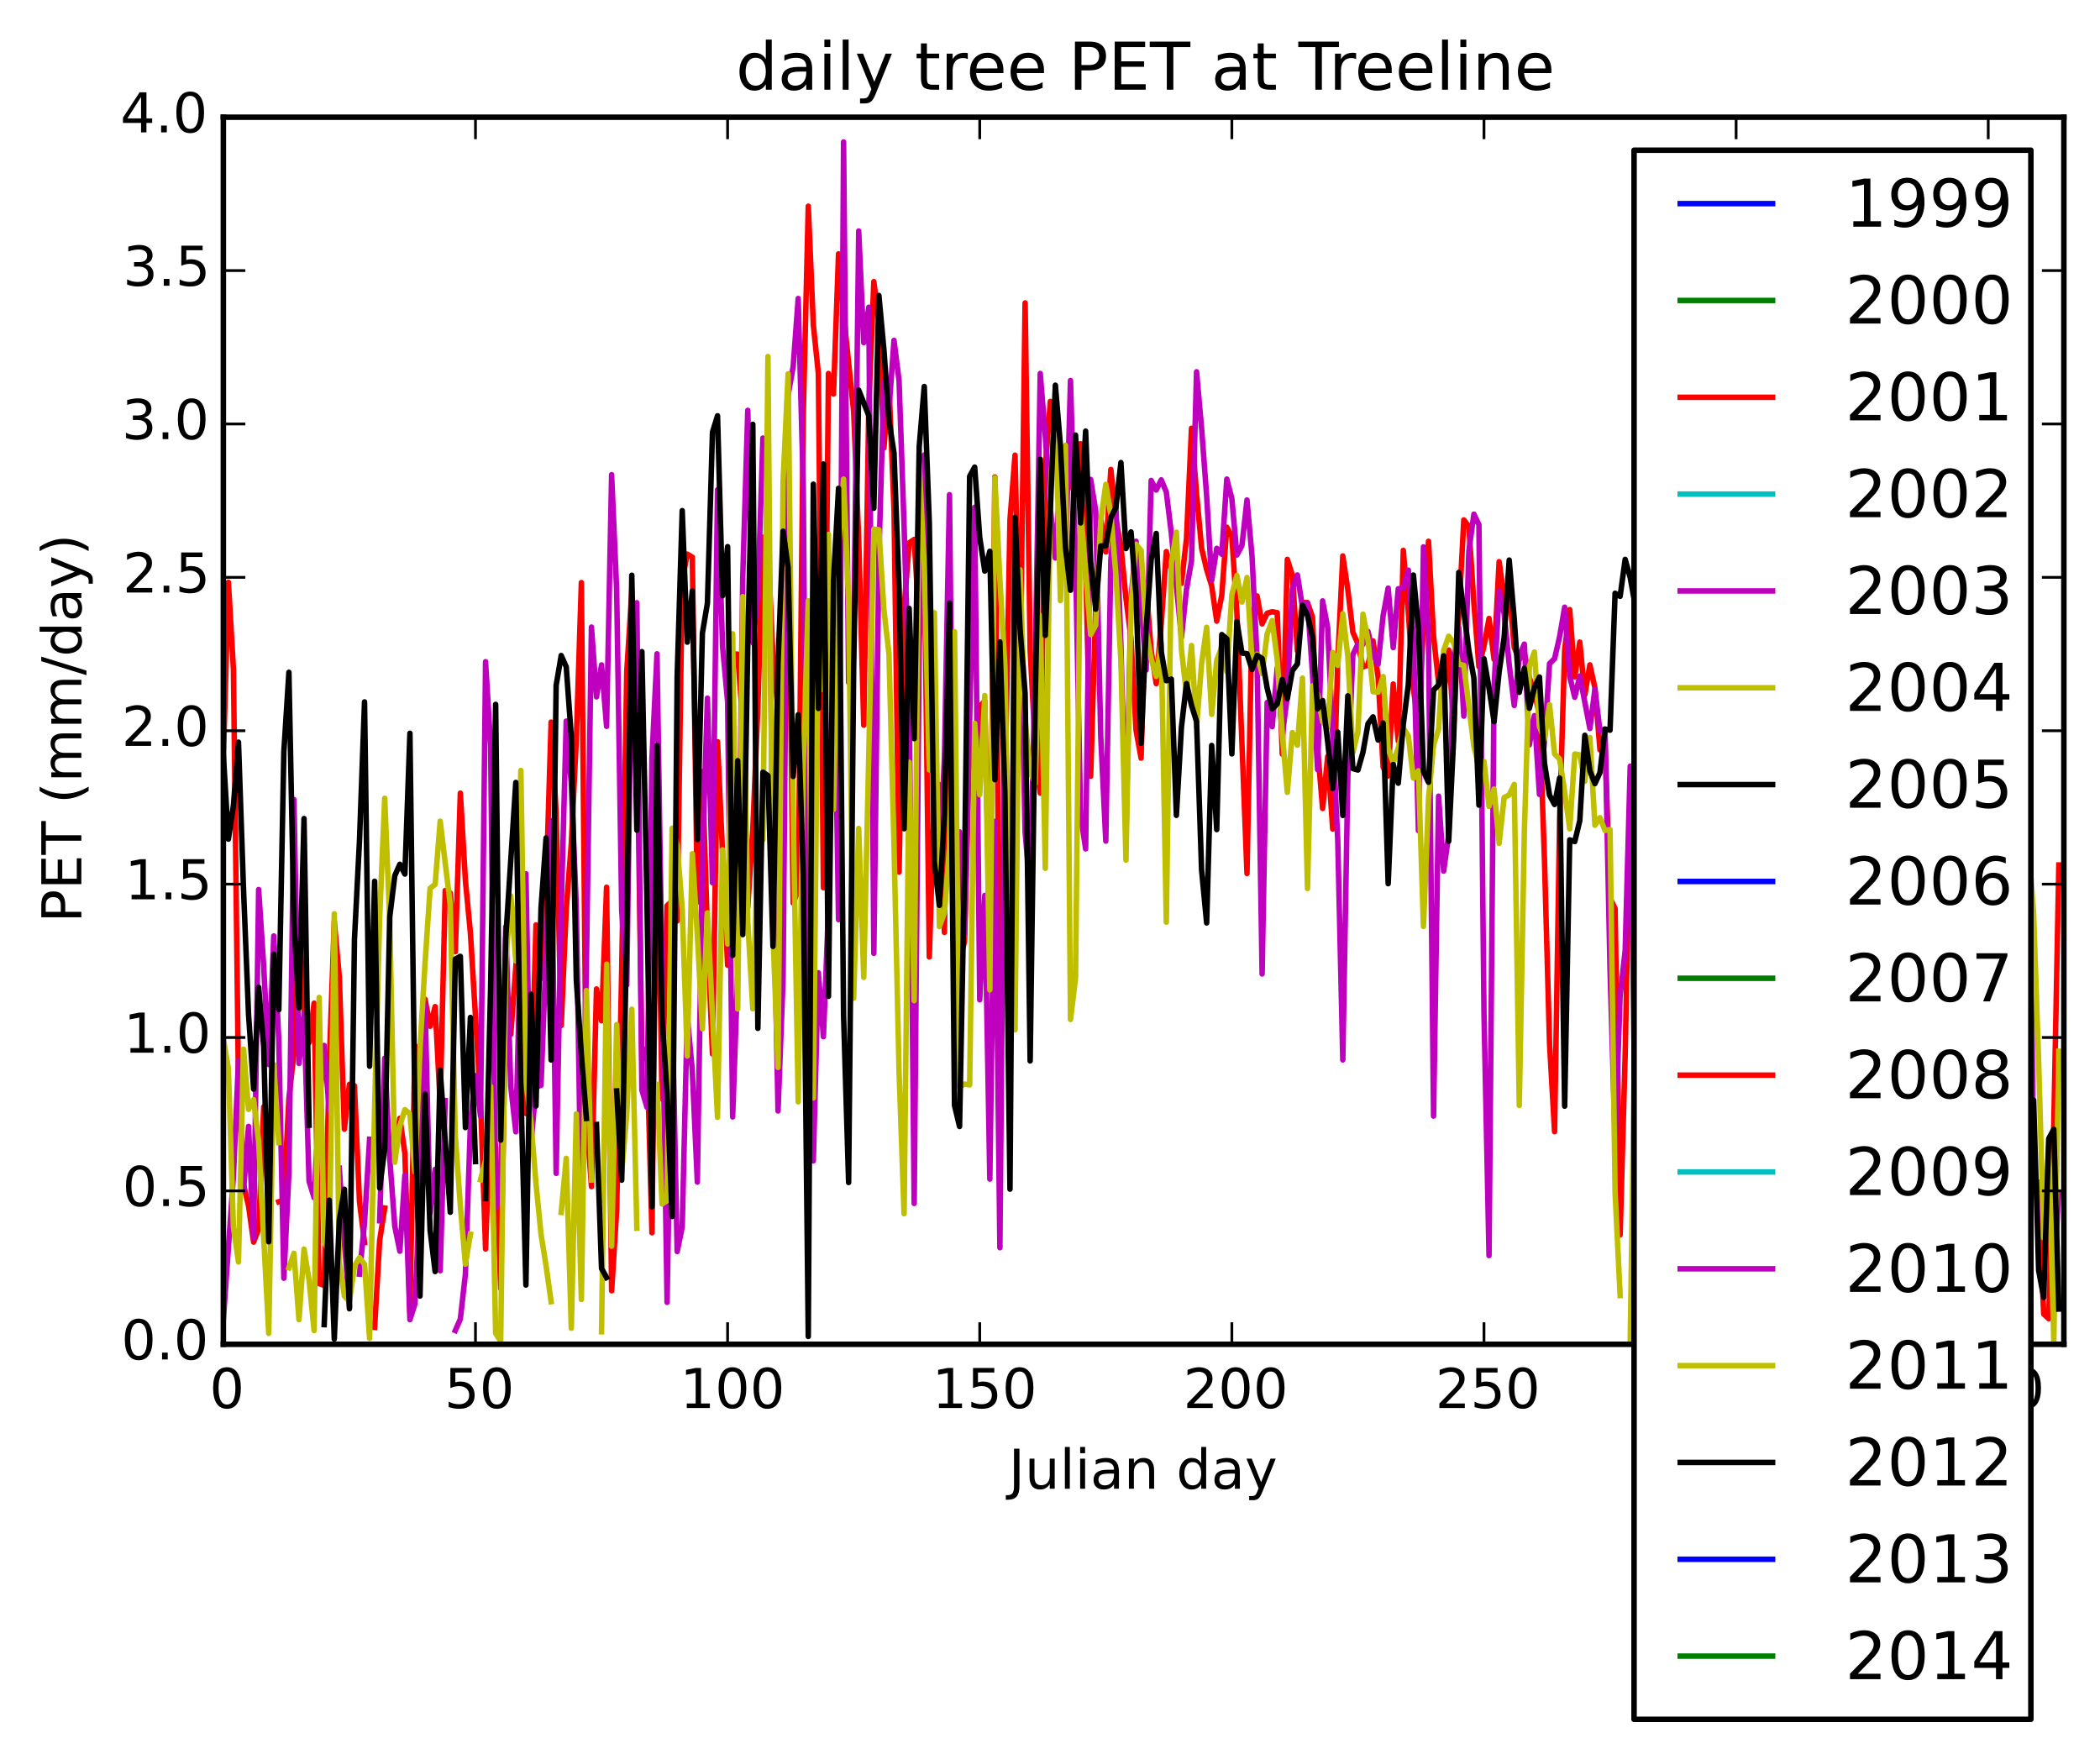 <?xml version="1.0" encoding="utf-8" standalone="no"?>
<!DOCTYPE svg PUBLIC "-//W3C//DTD SVG 1.1//EN"
  "http://www.w3.org/Graphics/SVG/1.1/DTD/svg11.dtd">
<!-- Created with matplotlib (http://matplotlib.org/) -->
<svg height="319pt" version="1.1" viewBox="0 0 382 319" width="382pt" xmlns="http://www.w3.org/2000/svg" xmlns:xlink="http://www.w3.org/1999/xlink">
 <defs>
  <style type="text/css">
*{stroke-linecap:butt;stroke-linejoin:round;}
  </style>
 </defs>
 <g id="figure_1">
  <g id="patch_1">
   <path d="
M0 319.938
L382.628 319.938
L382.628 0
L0 0
z
" style="fill:#ffffff;"/>
  </g>
  <g id="axes_1">
   <g id="patch_2">
    <path d="
M40.628 244.518
L375.428 244.518
L375.428 21.318
L40.628 21.318
z
" style="fill:#ffffff;"/>
   </g>
   <g id="line2d_1">
    <path clip-path="url(#p705cba3da1)" d="
M0 0" style="fill:none;stroke:#0000ff;stroke-linecap:square;"/>
   </g>
   <g id="line2d_2">
    <path clip-path="url(#p705cba3da1)" d="
M0 0" style="fill:none;stroke:#008000;stroke-linecap:square;"/>
   </g>
   <g id="line2d_3">
    <path clip-path="url(#p705cba3da1)" d="
M0 0" style="fill:none;stroke:#ff0000;stroke-linecap:square;"/>
   </g>
   <g id="line2d_4">
    <path clip-path="url(#p705cba3da1)" d="
M0 0" style="fill:none;stroke:#00bfbf;stroke-linecap:square;"/>
   </g>
   <g id="line2d_5">
    <path clip-path="url(#p705cba3da1)" d="
M0 0" style="fill:none;stroke:#bf00bf;stroke-linecap:square;"/>
   </g>
   <g id="line2d_6">
    <path clip-path="url(#p705cba3da1)" d="
M0 0" style="fill:none;stroke:#bfbf00;stroke-linecap:square;"/>
   </g>
   <g id="line2d_7">
    <path clip-path="url(#p705cba3da1)" d="
M0 0" style="fill:none;stroke:#000000;stroke-linecap:square;"/>
   </g>
   <g id="line2d_8">
    <path clip-path="url(#p705cba3da1)" d="
M0 0" style="fill:none;stroke:#0000ff;stroke-linecap:square;"/>
   </g>
   <g id="line2d_9">
    <path clip-path="url(#p705cba3da1)" d="
M0 0" style="fill:none;stroke:#008000;stroke-linecap:square;"/>
   </g>
   <g id="line2d_10">
    <path clip-path="url(#p705cba3da1)" d="
M40.628 138.267
L41.545 105.916
L42.463 121.746
L43.38 197.542
L44.297 215.448
L45.214 219.378
L46.132 225.934
L47.049 223.519
L47.966 201.333
L48.883 220.481
M50.718 218.602
L51.635 218.27
L52.553 199.765
L53.47 191.587
L54.387 167.315
L55.304 184.081
L56.221 189.62
L57.139 182.468
L58.056 233.468
L58.973 233.823
L59.891 193.568
L60.808 167.611
L61.725 177.734
L62.642 205.385
L63.56 197.231
L64.477 197.489
L65.394 218.588
L66.311 226.028
M68.146 241.438
L69.063 225.612
L69.981 219.732
M71.815 209.647
L72.732 203.412
L73.65 209.812
L74.567 238.687
L75.484 190.217
L76.401 210.975
L77.319 181.765
L78.236 186.674
L79.153 183.1
L80.07 200.714
L80.988 161.982
L81.905 162.442
L82.822 173.114
L83.739 144.264
L84.657 160.144
L85.574 169.761
L87.408 200.012
L88.326 227.191
L89.243 201.032
L90.16 208.804
L91.077 234.352
L91.995 181.82
L92.912 188.132
L94.746 163.654
L95.664 202.54
L96.581 200.718
L97.498 168.239
L98.415 177.984
L99.333 161.475
L100.25 131.348
L101.167 147.929
L102.085 186.541
L103.002 165.411
L103.919 153.432
L104.836 134.44
L105.754 105.973
L106.671 203.045
L107.588 215.843
L108.505 179.891
L109.423 185.672
L110.34 161.38
L111.257 234.791
L112.174 220.168
L113.092 176.289
L114.009 122.159
L114.926 107.572
L115.843 129.955
L116.761 192.829
L117.678 190.656
L118.595 224.234
L119.513 145.054
L120.43 199.87
L121.347 164.745
L122.264 163.882
L123.182 167.512
L124.099 105.667
L125.016 100.79
L125.933 101.34
L126.851 164.092
L127.768 140.359
L128.685 169.525
L129.602 191.711
L130.52 134.916
L132.354 175.577
L133.271 118.966
L134.189 118.987
L135.106 131.447
L136.023 164.997
L136.94 150.812
L137.858 128.693
L138.775 97.717
L139.692 99.687
L140.609 119.418
L141.527 129.074
L142.444 118.603
L143.361 90.82
L144.279 164.267
L145.196 161.964
L146.113 75.694
L147.03 37.508
L147.948 59.072
L148.865 67.966
L149.782 161.475
L150.699 67.935
L151.617 71.671
L152.534 46.174
L153.451 57.081
L155.286 74.917
L156.203 98.05
L157.12 131.905
L158.037 73.676
L158.955 51.227
L159.872 58.402
L160.789 81.481
L161.706 69.724
L162.624 92.687
L163.541 158.626
L164.458 110.725
L165.376 98.735
L166.293 98.123
L167.21 113.356
L168.127 100.076
L169.045 174.071
L169.962 144.528
L170.879 142.723
L171.796 169.593
L172.714 109.638
L173.631 147.681
L174.548 174.388
L175.465 171.297
L176.383 134.791
L177.3 139.879
L178.217 128.519
L179.134 127.508
L180.052 171.867
L180.969 86.758
L181.886 184.878
L182.803 144.418
L183.721 94.558
L184.638 82.789
L185.555 124.066
L186.473 55.102
L187.39 118.197
L188.307 135.786
L189.224 144.255
L190.142 85.125
L191.059 73.008
L191.976 73.467
L192.893 82.785
L193.811 89.682
L194.728 88.275
L195.645 80.964
L196.562 80.708
L197.48 102.545
L198.397 141.185
L199.314 110.232
L200.231 94.287
L201.149 100.402
L202.066 85.391
L202.983 94.344
L203.9 99.371
L204.818 108.821
L205.735 116.164
L206.652 132.84
L207.569 137.902
L208.487 106.59
L209.404 118.335
L210.321 124.353
L211.239 113.383
L212.156 100.338
L213.073 103.623
L213.99 104.038
L214.908 106.117
L215.825 97.975
L216.742 77.891
L217.659 89.826
L218.577 99.711
L219.494 103.609
L220.411 106.572
L221.328 112.982
L222.246 108.25
L223.163 95.897
L224.08 97.591
L224.997 111.458
L226.832 158.894
L227.749 112.694
L228.666 108.399
L229.584 113.481
L230.501 111.539
L231.418 111.268
L232.336 111.448
L233.253 137.175
L234.17 101.749
L235.087 104.627
L236.005 118.392
L236.922 109.612
L237.839 109.611
L238.756 112.254
L239.674 136.228
L240.591 147.051
L241.508 137.588
L242.425 150.802
L243.343 120.171
L244.26 101.122
L245.177 107.259
L246.094 115.017
L247.012 117.113
L247.929 121.298
L248.846 120.999
L249.763 116.576
L250.681 123.135
L251.598 139.579
L252.515 141.137
L253.433 124.422
L254.35 134.79
L255.267 100.112
L256.184 111.416
L257.102 125.303
L258.019 131.801
L258.936 113.878
L259.853 98.457
L260.771 115.699
L261.688 124.224
L262.605 126.581
L263.522 118.244
L264.44 132.191
L265.357 111.93
L266.274 94.569
L267.191 95.78
L268.109 109.77
L269.026 121.258
L269.943 117.513
L270.86 112.498
L271.778 119.931
L272.695 102.162
L273.612 108.743
L274.529 107.244
L275.447 117.795
L276.364 119.971
L277.281 118.736
L278.199 123.253
L279.116 125.865
L280.033 130.033
L280.95 156.561
L281.868 189.774
L282.785 205.847
L283.702 148.966
L284.619 118.231
L285.537 110.883
L286.454 123.116
L287.371 116.792
L288.288 126.39
L289.206 120.931
L290.123 125.114
L291.04 136.395
L291.957 134.784
L292.875 163.377
L293.792 165.23
L294.709 224.631
L295.626 191.756
L296.544 145.241
L297.461 146.407
L298.378 107.839
L299.296 114.305
L300.213 224.299
L301.13 196.81
L302.047 141.192
L302.965 116.776
L303.882 135.876
L304.799 132.823
L305.716 130.964
L306.634 147.229
L307.551 139.193
L308.468 148.616
L309.385 141.851
L310.303 148.057
L311.22 95.32
L313.054 115.917
L313.972 135.601
L314.889 132.016
L315.806 118.667
L316.723 132.045
L317.641 133.22
L318.558 139.371
L320.393 205.313
L321.31 227.01
L322.227 231.467
L323.144 233.142
L324.062 194.909
L324.979 207.029
L325.896 194.292
L326.813 194.266
L327.731 228.464
L328.648 217.253
L329.565 236.71
L330.482 203.643
L331.4 185.667
L332.317 138.432
L333.234 138.066
L334.151 146.667
L335.069 134.434
L335.986 141.993
L336.903 159.033
L337.82 185.877
L338.738 154.707
L339.655 185.743
L340.572 201.087
L341.489 143.594
L342.407 148.736
L343.324 171.792
L344.241 160.843
L345.159 183.697
L346.076 221.968
L346.993 209.993
L347.91 172.951
L348.828 214.857
L349.745 232.27
L350.662 159.654
L351.579 142.828
L352.497 142.124
L353.414 181.694
L354.331 211.118
L355.248 165.195
L356.166 146.811
L357.083 183.207
L358.917 241.695
L359.835 239.682
L360.752 213.193
L361.669 209.186
L362.586 199.111
L363.504 182.537
L364.421 228.593
L365.338 196.126
L366.256 221.638
L367.173 237.511
L368.09 227.502
L369.007 215.366
M370.842 218.194
L371.759 239.022
L372.676 239.868
L373.594 204.526
L374.511 157.344
L374.511 157.344" style="fill:none;stroke:#ff0000;stroke-linecap:square;"/>
   </g>
   <g id="line2d_11">
    <path clip-path="url(#p705cba3da1)" d="
M0 0" style="fill:none;stroke:#00bfbf;stroke-linecap:square;"/>
   </g>
   <g id="line2d_12">
    <path clip-path="url(#p705cba3da1)" d="
M40.628 240.026
L42.463 213.942
L43.38 192.935
L44.297 216.617
L45.214 204.885
L46.132 225.184
L47.049 161.808
L47.966 175.678
L48.883 193.64
L49.801 170.246
L50.718 189.229
L51.635 232.501
L52.553 213.305
L53.47 145.439
L54.387 193.435
L55.304 184.413
L56.221 214.865
L57.139 217.866
L58.056 201.186
L58.973 190.171
L59.891 202.006
M61.725 212.487
L62.642 225.98
L63.56 237.4
M65.394 231.771
L66.311 222.355
L67.229 207.229
M69.063 222.054
L69.981 192.484
L70.898 210.717
L71.815 223.082
L72.732 227.589
L73.65 213.798
L74.567 240.051
L75.484 237.166
L76.401 216.768
L77.319 182.729
L78.236 220.7
L79.153 212.704
L80.07 231.142
L80.988 200.191
M82.822 242.017
L83.739 239.924
L84.657 231.769
L85.574 204.3
L86.491 195.66
L87.408 202.997
L88.326 120.361
L89.243 135.566
L90.16 219.763
L91.077 217.16
L91.995 168.59
L92.912 197.605
L93.829 205.874
L94.746 169.583
L95.664 158.924
L96.581 208.168
L97.498 197.737
L98.415 197.404
L100.25 149.327
L101.167 213.43
L102.085 165.463
L103.002 131.166
L103.919 142.592
L104.836 164.844
L105.754 222.939
L106.671 175.411
L107.588 114.062
L108.505 126.759
L109.423 120.943
L110.34 132.122
L111.257 86.337
L112.174 107.305
L113.092 165.632
L114.009 179.159
L114.926 115.257
L115.843 109.633
L116.761 198.28
L117.678 201.393
L118.595 137.9
L119.513 118.926
L121.347 236.895
L122.264 182.25
L123.182 227.65
L124.099 223.194
L125.016 184.71
L125.933 194.783
L126.851 215.02
L127.768 156.114
L128.685 126.99
L129.602 160.574
L130.52 89.085
L131.437 117.588
L132.354 127.654
L133.271 203.166
L134.189 177.177
L135.106 104.993
L136.023 74.643
L136.94 116.93
L137.858 107.965
L138.775 79.683
L139.692 82.514
L140.609 155.746
L141.527 202.076
L142.444 178.168
L143.361 71.871
L144.279 66.698
L145.196 54.297
L146.113 88.27
L147.03 203.405
L147.948 211.166
L148.865 176.945
L149.782 188.572
L150.699 165.396
L151.617 109.75
L152.534 167.278
L153.451 25.825
L154.368 124.109
L155.286 116.792
L156.203 42.02
L157.12 62.336
L158.037 55.881
L158.955 173.413
L159.872 101.159
L160.789 69.492
L161.706 74.561
L162.624 61.909
L163.541 69.193
L164.458 95.671
L165.376 125.977
L166.293 218.901
L167.21 117.666
L168.127 82.753
L169.045 135.619
M170.879 158.823
L171.796 137.58
L172.714 89.988
L173.631 176.185
L174.548 151.319
L175.465 169.864
L177.3 92.272
L178.217 181.862
L179.134 162.873
L180.052 214.469
L180.969 149.397
L181.886 226.956
L182.803 124.467
L183.721 197.394
L184.638 102.184
L185.555 108.491
L186.473 151.386
L187.39 162.078
L188.307 120.785
L189.224 67.934
L190.142 79.258
L191.059 92.416
L191.976 101.496
L192.893 86.708
L193.811 102.464
L194.728 69.216
L195.645 101.819
L196.562 148.271
L197.48 154.407
L198.397 87.208
L199.314 92.924
L200.231 133.972
L201.149 152.992
L202.066 101.835
L202.983 91.781
L203.9 117.415
L204.818 152.009
L205.735 109.006
L206.652 98.45
L208.487 121.873
L209.404 87.393
L210.321 89.14
L211.239 87.278
L212.156 89.513
L213.073 97.006
L214.908 115.947
L215.825 107.223
L216.742 102.011
L217.659 67.629
L218.577 77.909
L219.494 90.206
L220.411 105.564
L221.328 99.738
L222.246 100.81
L223.163 87.138
L224.08 90.697
L224.997 100.955
L225.915 99.235
L226.832 90.943
L227.749 101.142
L228.666 119.668
L229.584 177.16
L230.501 127.779
L231.418 132.183
L232.336 121.479
L233.253 133.807
L234.17 126.566
L235.087 107.22
L236.005 104.587
L236.922 110.433
L237.839 109.777
L238.756 122.614
L239.674 139.994
L240.591 109.298
L241.508 114.132
L243.343 152.838
L244.26 192.796
L245.177 141.193
L246.094 119.075
L247.012 117.14
L247.929 117.213
L248.846 114.855
L249.763 118.801
L250.681 120.831
L251.598 111.979
L252.515 106.982
L253.433 117.799
L254.35 107.1
L255.267 106.979
L256.184 103.709
L257.102 115.902
L258.019 151.096
L258.936 99.483
L259.853 116.209
L260.771 203.01
L261.688 144.819
L262.605 158.452
L263.522 151.885
L264.44 119.271
L265.357 114.19
L266.274 130.265
L267.191 100.201
L268.109 93.528
L269.026 95.44
L269.943 184.193
L270.86 228.389
L271.778 124.973
L272.695 107.501
L273.612 111.665
L274.529 120.853
L275.447 128.322
L276.364 119.38
L277.281 117.161
L278.199 135.488
L279.116 130.168
L280.033 144.496
L280.95 134.813
L281.868 120.707
L282.785 119.808
L283.702 115.814
L284.619 110.447
L285.537 122.987
L286.454 126.829
L287.371 122.961
L289.206 132.513
L290.123 125.376
L291.04 132.974
L291.957 132.625
L292.875 176.493
L293.792 207.571
L294.709 181.18
L295.626 172.913
L296.544 139.361
L297.461 206.082
L298.378 178.121
L299.296 161.349
L300.213 170.942
L301.13 130.076
L302.047 120.95
L302.965 118.607
L303.882 138.375
L304.799 149.445
L305.716 141.914
L306.634 117.295
L307.551 105.361
L308.468 120.447
L309.385 123.021
L310.303 131.768
L311.22 207.751
L312.137 239.885
L313.054 201.665
L313.972 222.367
L314.889 167.602
L315.806 122.111
L316.723 136.767
L317.641 148.641
L318.558 214.05
L319.475 163.277
L320.393 156.893
L321.31 162.367
L322.227 144.945
L323.144 155.915
L324.062 156.337
L324.979 213.202
L325.896 218.921
L326.813 179.169
L327.731 237.494
L328.648 218.849
L329.565 181.27
L330.482 186.649
L331.4 238.241
L332.317 207.539
L333.234 194.663
L334.151 160.964
L335.069 189.787
M336.903 243.549
L337.82 234.602
M340.572 165.636
L341.489 153.53
L342.407 166.482
L343.324 198.646
L344.241 219.317
L345.159 176.192
L346.076 182.809
M347.91 235.258
L348.828 208.91
L349.745 216.687
L350.662 234.696
L351.579 236.252
L352.497 216.611
L353.414 188.158
L354.331 214.167
L355.248 225.679
L356.166 227.303
L357.083 214.728
L358 210.968
L358.917 231.373
L359.835 220.363
L360.752 177.367
L361.669 171.921
L362.586 214.17
L363.504 237.805
L364.421 221.698
L365.338 185.993
L366.256 231.298
L367.173 227.982
L369.007 122.167
L369.925 214.903
L370.842 215.005
L371.759 223.563
M373.594 232.275
L374.511 216.837
L374.511 216.837" style="fill:none;stroke:#bf00bf;stroke-linecap:square;"/>
   </g>
   <g id="line2d_13">
    <path clip-path="url(#p705cba3da1)" d="
M40.628 188.945
L41.545 194.392
L42.463 223.255
L43.38 229.545
L44.297 190.841
L45.214 201.793
L46.132 200.014
L47.049 207.638
L48.883 242.539
L49.801 193.624
L50.718 207.836
M52.553 230.611
L53.47 227.97
L54.387 240.053
L55.304 227.212
L56.221 232.841
L57.139 242.032
L58.056 181.424
L58.973 225.859
L59.891 227.836
L60.808 166.21
L61.725 229.574
L62.642 235.752
L63.56 236.722
L64.477 230.282
L65.394 228.769
L66.311 229.975
L67.229 243.443
L68.146 201.469
L69.063 166.877
L69.981 145.195
L70.898 167.684
L71.815 211.405
L72.732 204.765
L73.65 201.852
L74.567 202.622
L75.484 213.206
L76.401 190.694
L77.319 175.183
L78.236 161.583
L79.153 160.862
L80.07 149.369
L81.905 164.57
L82.822 206.6
L83.739 219.341
L84.657 229.948
L85.574 224.496
M87.408 214.597
L88.326 211.148
L89.243 197.597
L90.16 242.522
L91.077 244.004
L91.995 175.082
L92.912 162.987
L93.829 174.792
L94.746 140.139
L95.664 196.669
L96.581 204.009
L97.498 215.275
L98.415 224.529
L99.333 230.229
L100.25 236.767
M102.085 220.532
L103.002 210.698
L103.919 241.604
L104.836 202.607
L105.754 236.386
L106.671 180.177
L107.588 214.639
M109.423 242.246
L110.34 175.371
L111.257 226.675
L112.174 186.372
L113.092 213.248
L114.009 202.717
L114.926 183.582
L115.843 223.408
M119.513 197.253
L120.43 219.008
L121.347 218.378
L122.264 150.65
L123.182 153.734
L124.099 165.331
L125.016 192.089
L125.933 155.285
L126.851 170.161
L127.768 187.135
L128.685 166.05
L130.52 203.236
L131.437 154.576
L132.354 171.7
L133.271 115.277
L134.189 183.529
L135.106 108.522
L136.023 167.705
L136.94 183.501
L137.858 153.683
L138.775 152.758
L139.692 64.843
L140.609 169.843
L141.527 194.161
L142.444 87.623
L143.361 68.001
L144.279 147.564
L145.196 200.425
L146.113 139.085
L147.03 109.276
L147.948 199.717
L148.865 112.467
L149.782 125.466
L150.699 97.2
L151.617 147.235
L152.534 99.675
L153.451 87.146
L154.368 109.605
L155.286 181.556
L156.203 150.685
L157.12 177.781
L158.955 96.236
L159.872 96.361
L160.789 110.929
L161.706 118.906
L162.624 153.65
L163.541 194.849
L164.458 220.766
L165.376 138.657
L166.293 182.014
L167.21 84.449
L168.127 103.071
L169.045 140.041
L169.962 111.44
L170.879 168.541
L171.796 166.008
L172.714 154.226
L173.631 114.89
L174.548 197.684
L175.465 197.189
L176.383 197.344
L177.3 131.579
L178.217 144.559
L179.134 126.514
L180.052 180.052
L180.969 86.922
L181.886 105.386
L182.803 121.334
L183.721 171.837
L184.638 187.324
L185.555 103.642
L186.473 130.969
L187.39 140.495
L188.307 142.539
L189.224 111.974
L190.142 157.938
L191.059 89.31
L191.976 72.912
L192.893 109.256
L193.811 80.994
L194.728 185.431
L195.645 177.912
L196.562 92.587
L198.397 115.42
L199.314 113.707
L200.231 94.727
L201.149 88.1
L202.066 93.552
L202.983 104.53
L203.9 120.262
L204.818 156.449
L205.735 110.36
L206.652 99.001
L207.569 100.142
L208.487 114.767
L209.404 119.843
L210.321 123.035
L211.239 117.069
L212.156 167.734
L213.073 102.349
L213.99 96.802
L214.908 118.127
L215.825 126.255
L216.742 117.423
L217.659 132.149
L218.577 120.709
L219.494 114.103
L220.411 129.935
L221.328 120.123
L222.246 117.68
L223.163 122.19
L224.08 108.146
L224.997 104.673
L225.915 109.504
L226.832 105.049
L227.749 120.147
L228.666 118.995
L229.584 122.542
L230.501 115.312
L231.418 112.876
L232.336 120.014
L233.253 133.493
L234.17 144.12
L235.087 133.254
L236.005 135.55
L236.922 123.346
L237.839 161.615
L238.756 124.766
L239.674 126.306
L240.591 131.293
L241.508 132.265
L242.425 118.694
L243.343 121.025
L244.26 111.646
L245.177 119.393
L246.094 136.871
L247.012 133.144
L247.929 111.718
L248.846 116.45
L249.763 125.815
L250.681 125.895
L251.598 123.063
L252.515 136.159
L253.433 138.726
L254.35 136.031
L255.267 132.428
L256.184 133.884
L257.102 141.532
L258.019 140.205
L258.936 168.517
L259.853 145.301
L260.771 135.533
L261.688 132.62
L262.605 118.326
L263.522 115.726
L264.44 116.915
L265.357 120.791
L266.274 121.035
L268.109 135.788
L269.026 139.524
L269.943 138.486
L270.86 146.68
L271.778 143.522
L272.695 153.404
L273.612 145.063
L274.529 144.603
L275.447 142.684
L276.364 201.074
L277.281 151.552
L278.199 121.209
L279.116 118.602
L280.033 132.155
L280.95 134.454
L281.868 128.183
L282.785 137.137
L283.702 138.069
L284.619 144.046
L285.537 150.757
L286.454 137.156
L287.371 137.301
L288.288 142.102
L289.206 134.142
L290.123 150.109
L291.04 148.731
L291.957 151.056
L292.875 150.908
L293.792 216.912
L294.709 235.658
M296.544 243.936
L297.461 182.142
L298.378 150.862
L299.296 212.574
L300.213 194.716
L301.13 150.014
L302.047 143.637
L302.965 140.643
L303.882 166.835
L304.799 237.529
L305.716 164.036
L306.634 136.228
L307.551 156.64
L308.468 144.843
L309.385 159.075
L310.303 171.443
L311.22 164.101
L312.137 195.809
L313.054 145.086
L313.972 111.109
L314.889 124.795
L315.806 125.111
L316.723 136.037
L317.641 156.516
L318.558 190.855
L319.475 146.018
L320.393 112.876
L321.31 142.084
L322.227 207.13
L323.144 222.096
L324.062 231.9
L324.979 234.272
L326.813 154.784
L327.731 148.634
L328.648 165.319
L329.565 205.311
L330.482 215.648
L331.4 148.216
L332.317 126.356
L334.151 229.031
L335.069 230.247
L335.986 219.145
L336.903 168.834
L337.82 189.481
L338.738 213.044
L339.655 160.608
L340.572 193.109
L341.489 192.152
L342.407 128.402
L343.324 130.581
L344.241 179.694
L345.159 217.155
L346.076 199.593
L346.993 144.013
L347.91 146.213
L348.828 164.623
L349.745 179.868
L350.662 177.644
L351.579 148.452
L352.497 155.367
L353.414 153.276
L354.331 155.203
L356.166 170.027
L357.083 166.468
L358 181.213
L358.917 166.89
L359.835 195.012
L360.752 196.117
L361.669 193.557
L362.586 181.762
L363.504 168.222
L364.421 157.473
L365.338 191.512
L366.256 138.916
L367.173 130.024
L368.09 142.762
L369.007 153.735
L369.925 166.153
L370.842 193.25
L371.759 225.153
L372.676 208.042
L373.594 244.001
L374.511 191.218
L374.511 191.218" style="fill:none;stroke:#bfbf00;stroke-linecap:square;"/>
   </g>
   <g id="line2d_14">
    <path clip-path="url(#p705cba3da1)" d="
M40.628 137.305
L41.545 152.64
L42.463 146.502
L43.38 134.994
L44.297 161.748
L45.214 184.565
L46.132 198.098
L47.049 179.577
L47.966 190.347
L48.883 225.875
L49.801 173.571
L50.718 183.669
L51.635 136.75
L52.553 122.293
L53.47 167.749
L54.387 183.325
L55.304 148.894
L56.221 204.671
M58.973 240.95
L59.891 218.303
L60.808 243.569
L61.725 221.947
L62.642 216.317
L63.56 238.059
L64.477 170.877
L65.394 152.872
L66.311 127.673
L67.229 193.941
L68.146 160.296
L69.063 216.094
L69.981 208.929
L70.898 166.757
L71.815 159.285
L72.732 157.21
L73.65 158.987
L74.567 133.382
L75.484 202.653
L76.401 235.747
L77.319 199.029
L78.236 223.762
L79.153 231.29
L80.07 194.641
L81.905 220.507
L82.822 174.458
L83.739 173.958
L84.657 205.103
L85.574 185.07
L86.491 211.283
M88.326 218.03
L89.243 179.54
L90.16 128.121
L91.077 207.386
L91.995 170.697
L93.829 142.323
L94.746 198.063
L95.664 233.743
L96.581 180.839
L97.498 201.172
L98.415 165.151
L99.333 152.419
L100.25 192.802
L101.167 124.663
L102.085 119.235
L103.002 121.296
L103.919 134.004
L104.836 178.319
L105.754 191.798
L106.671 203.437
M108.505 204.536
L109.423 230.729
L110.34 232.376
M112.174 198.434
L113.092 214.667
L114.009 169.675
L114.926 104.635
L115.843 150.998
L116.761 118.53
L117.678 163.473
L118.595 219.5
L119.513 135.637
L120.43 185.165
L121.347 198.834
L122.264 221.287
L123.182 122.928
L124.099 92.884
L125.016 116.807
L125.933 107.507
L126.851 152.712
L127.768 115.184
L128.685 109.696
L129.602 78.618
L130.52 75.629
L131.437 108.367
L132.354 99.432
L133.271 173.788
L134.189 138.373
L135.106 170.004
L136.023 117.319
L136.94 77.185
L137.858 187.053
L138.775 140.462
L139.692 141.083
L140.609 172.144
L141.527 120.75
L142.444 96.628
L143.361 103.203
L144.279 141.233
L145.196 130.022
L146.113 159.158
L147.03 243.098
L147.948 88.072
L148.865 128.863
L149.782 84.401
L150.699 181.234
L151.617 105.618
L152.534 88.824
L153.451 184.738
L154.368 215.093
L155.286 121.376
L156.203 70.953
L158.037 75.607
L158.955 92.448
L159.872 53.739
L160.789 63.621
L161.706 76.445
L162.624 82.396
L163.541 106.732
L164.458 150.741
L165.376 110.663
L166.293 134.353
L167.21 81.222
L168.127 70.304
L169.045 95.092
L169.962 156.809
L170.879 164.678
L171.796 147.777
L172.714 109.696
L173.631 201.07
L174.548 204.906
L175.465 157.649
L176.383 86.638
L177.3 84.968
L178.217 97.743
L179.134 103.877
L180.052 100.277
L180.969 141.814
L181.886 116.755
L182.803 144.552
L183.721 216.3
L184.638 94.125
L185.555 114.399
L186.473 126.162
L187.39 192.981
L188.307 127.65
L189.224 83.53
L190.142 115.56
L191.976 70.068
L192.893 81.016
L193.811 99.548
L194.728 107.355
L195.645 79.144
L196.562 95.111
L197.48 78.419
L198.397 102.183
L199.314 110.807
L200.231 99.308
L201.149 99.267
L202.066 94.145
L202.983 92.329
L203.9 84.139
L204.818 99.781
L205.735 96.757
L206.652 108.266
L207.569 135.189
L208.487 114.491
L209.404 101.748
L210.321 97.034
L211.239 118.544
L212.156 123.815
L213.073 123.531
L213.99 148.311
L214.908 132.273
L215.825 124.344
L216.742 128.305
L217.659 131.229
L218.577 158.262
L219.494 167.877
L220.411 135.591
L221.328 150.899
L222.246 115.423
L223.163 116.206
L224.08 137.129
L224.997 113.063
L225.915 118.78
L226.832 118.908
L227.749 121.778
L228.666 119.2
L229.584 119.791
L230.501 125.161
L231.418 128.939
L232.336 128.016
L233.253 123.618
L234.17 127.074
L235.087 121.994
L236.005 120.77
L236.922 110.113
L237.839 111.931
L238.756 115.867
L239.674 128.939
L240.591 127.42
L241.508 134.876
L242.425 143.403
L243.343 133.164
L244.26 148.334
L245.177 126.573
L246.094 139.798
L247.012 140.063
L247.929 136.837
L248.846 131.641
L249.763 130.396
L250.681 134.613
L251.598 131.526
L252.515 160.738
L253.433 139.062
L254.35 142.46
L255.267 131.76
L256.184 124.489
L257.102 104.6
L258.019 114.27
L258.936 140.337
L259.853 142.292
L260.771 125.555
L261.688 124.564
L262.605 119.29
L263.522 153.023
L264.44 134.021
L265.357 104.128
L267.191 118.333
L268.109 123.361
L269.026 146.45
L269.943 119.821
L270.86 125.166
L271.778 131.25
L272.695 122.226
L273.612 115.937
L274.529 101.876
L275.447 112.602
L276.364 125.941
L277.281 121.571
L278.199 128.83
L279.116 125.066
L280.033 123.147
L280.95 138.842
L281.868 144.643
L282.785 146.334
L283.702 141.525
L284.619 201.207
L285.537 152.771
L286.454 153.082
L287.371 149.27
L288.288 133.746
L289.206 140.202
L290.123 142.543
L291.04 140.53
L291.957 132.618
L292.875 132.815
L293.792 107.906
L294.709 108.472
L295.626 101.748
L296.544 105.043
L297.461 110.154
L298.378 110.26
L299.296 124.824
L300.213 131.127
L301.13 132.919
L302.047 132.895
L302.965 185.711
L303.882 157.432
L304.799 167.894
L305.716 171.97
L306.634 141.224
L307.551 127.831
L309.385 183.285
L310.303 144.544
L311.22 228.387
L312.137 241.905
L313.054 215.761
L313.972 218.249
L314.889 174.253
L315.806 190.591
L316.723 223.826
L317.641 173.663
L318.558 156.098
L319.475 149.517
L320.393 179.994
L321.31 161.39
L322.227 173.518
L323.144 161.922
L324.062 181.388
L324.979 167.026
L325.896 181.571
L326.813 201.18
L327.731 239.976
L328.648 215.996
L329.565 219.966
L330.482 210.436
L331.4 216.502
L332.317 213.057
L333.234 202.74
L334.151 184.828
L335.069 217.855
L335.986 210.304
L336.903 209.747
L337.82 198.148
L338.738 222.907
L339.655 172.684
L340.572 139.629
L341.489 194.274
L342.407 216.216
L343.324 191.51
L344.241 170.568
L345.159 190.568
L346.076 204
L346.993 224.378
L347.91 221.53
L348.828 241.173
L349.745 175.255
L350.662 210.419
L351.579 225.89
L352.497 203.431
L353.414 185.126
L354.331 214.035
L355.248 191.027
L356.166 230.779
L357.083 202.287
L358 236.25
L358.917 206.358
L359.835 222.492
L360.752 225.197
M362.586 222.412
L363.504 205.77
L364.421 198.74
L365.338 135.339
L366.256 128.078
L367.173 187.06
L368.09 228.799
L369.007 228.781
L369.925 200.122
L370.842 231.081
L371.759 235.982
L372.676 207.109
L373.594 205.412
L374.511 238.114
L374.511 238.114" style="fill:none;stroke:#000000;stroke-linecap:square;"/>
   </g>
   <g id="line2d_15">
    <path clip-path="url(#p705cba3da1)" d="
M0 0" style="fill:none;stroke:#0000ff;stroke-linecap:square;"/>
   </g>
   <g id="line2d_16">
    <path clip-path="url(#p705cba3da1)" d="
M0 0" style="fill:none;stroke:#008000;stroke-linecap:square;"/>
   </g>
   <g id="patch_3">
    <path d="
M375.428 244.518
L375.428 21.318" style="fill:none;stroke:#000000;stroke-linecap:square;stroke-linejoin:miter;"/>
   </g>
   <g id="patch_4">
    <path d="
M40.628 244.518
L375.428 244.518" style="fill:none;stroke:#000000;stroke-linecap:square;stroke-linejoin:miter;"/>
   </g>
   <g id="patch_5">
    <path d="
M40.628 21.318
L375.428 21.318" style="fill:none;stroke:#000000;stroke-linecap:square;stroke-linejoin:miter;"/>
   </g>
   <g id="patch_6">
    <path d="
M40.628 244.518
L40.628 21.318" style="fill:none;stroke:#000000;stroke-linecap:square;stroke-linejoin:miter;"/>
   </g>
   <g id="matplotlib.axis_1">
    <g id="xtick_1">
     <g id="line2d_17">
      <defs>
       <path d="
M0 0
L0 -4" id="mc7db9fdffb" style="stroke:#000000;stroke-width:0.5;"/>
      </defs>
      <g>
       <use style="stroke:#000000;stroke-width:0.5;" x="40.628" xlink:href="#mc7db9fdffb" y="244.518"/>
      </g>
     </g>
     <g id="line2d_18">
      <defs>
       <path d="
M0 0
L0 4" id="m5a7d422ac3" style="stroke:#000000;stroke-width:0.5;"/>
      </defs>
      <g>
       <use style="stroke:#000000;stroke-width:0.5;" x="40.628" xlink:href="#m5a7d422ac3" y="21.318"/>
      </g>
     </g>
     <g id="text_1">
      <!-- 0 -->
      <defs>
       <path d="
M31.781 66.406
Q24.172 66.406 20.328 58.906
Q16.5 51.422 16.5 36.375
Q16.5 21.391 20.328 13.891
Q24.172 6.391 31.781 6.391
Q39.453 6.391 43.281 13.891
Q47.125 21.391 47.125 36.375
Q47.125 51.422 43.281 58.906
Q39.453 66.406 31.781 66.406
M31.781 74.219
Q44.047 74.219 50.516 64.516
Q56.984 54.828 56.984 36.375
Q56.984 17.969 50.516 8.266
Q44.047 -1.422 31.781 -1.422
Q19.531 -1.422 13.062 8.266
Q6.594 17.969 6.594 36.375
Q6.594 54.828 13.062 64.516
Q19.531 74.219 31.781 74.219" id="BitstreamVeraSans-Roman-30"/>
      </defs>
      <g transform="translate(38.109 256.117)scale(0.1 -0.1)">
       <use xlink:href="#BitstreamVeraSans-Roman-30"/>
      </g>
     </g>
    </g>
    <g id="xtick_2">
     <g id="line2d_19">
      <g>
       <use style="stroke:#000000;stroke-width:0.5;" x="86.491" xlink:href="#mc7db9fdffb" y="244.518"/>
      </g>
     </g>
     <g id="line2d_20">
      <g>
       <use style="stroke:#000000;stroke-width:0.5;" x="86.491" xlink:href="#m5a7d422ac3" y="21.318"/>
      </g>
     </g>
     <g id="text_2">
      <!-- 50 -->
      <defs>
       <path d="
M10.797 72.906
L49.516 72.906
L49.516 64.594
L19.828 64.594
L19.828 46.734
Q21.969 47.469 24.109 47.828
Q26.266 48.188 28.422 48.188
Q40.625 48.188 47.75 41.5
Q54.891 34.812 54.891 23.391
Q54.891 11.625 47.562 5.094
Q40.234 -1.422 26.906 -1.422
Q22.312 -1.422 17.547 -0.641
Q12.797 0.141 7.719 1.703
L7.719 11.625
Q12.109 9.234 16.797 8.062
Q21.484 6.891 26.703 6.891
Q35.156 6.891 40.078 11.328
Q45.016 15.766 45.016 23.391
Q45.016 31 40.078 35.438
Q35.156 39.891 26.703 39.891
Q22.75 39.891 18.812 39.016
Q14.891 38.141 10.797 36.281
z
" id="BitstreamVeraSans-Roman-35"/>
      </defs>
      <g transform="translate(80.847 256.117)scale(0.1 -0.1)">
       <use xlink:href="#BitstreamVeraSans-Roman-35"/>
       <use x="63.623" xlink:href="#BitstreamVeraSans-Roman-30"/>
      </g>
     </g>
    </g>
    <g id="xtick_3">
     <g id="line2d_21">
      <g>
       <use style="stroke:#000000;stroke-width:0.5;" x="132.354" xlink:href="#mc7db9fdffb" y="244.518"/>
      </g>
     </g>
     <g id="line2d_22">
      <g>
       <use style="stroke:#000000;stroke-width:0.5;" x="132.354" xlink:href="#m5a7d422ac3" y="21.318"/>
      </g>
     </g>
     <g id="text_3">
      <!-- 100 -->
      <defs>
       <path d="
M12.406 8.297
L28.516 8.297
L28.516 63.922
L10.984 60.406
L10.984 69.391
L28.422 72.906
L38.281 72.906
L38.281 8.297
L54.391 8.297
L54.391 0
L12.406 0
z
" id="BitstreamVeraSans-Roman-31"/>
      </defs>
      <g transform="translate(123.692 256.117)scale(0.1 -0.1)">
       <use xlink:href="#BitstreamVeraSans-Roman-31"/>
       <use x="63.623" xlink:href="#BitstreamVeraSans-Roman-30"/>
       <use x="127.246" xlink:href="#BitstreamVeraSans-Roman-30"/>
      </g>
     </g>
    </g>
    <g id="xtick_4">
     <g id="line2d_23">
      <g>
       <use style="stroke:#000000;stroke-width:0.5;" x="178.217" xlink:href="#mc7db9fdffb" y="244.518"/>
      </g>
     </g>
     <g id="line2d_24">
      <g>
       <use style="stroke:#000000;stroke-width:0.5;" x="178.217" xlink:href="#m5a7d422ac3" y="21.318"/>
      </g>
     </g>
     <g id="text_4">
      <!-- 150 -->
      <g transform="translate(169.555 256.117)scale(0.1 -0.1)">
       <use xlink:href="#BitstreamVeraSans-Roman-31"/>
       <use x="63.623" xlink:href="#BitstreamVeraSans-Roman-35"/>
       <use x="127.246" xlink:href="#BitstreamVeraSans-Roman-30"/>
      </g>
     </g>
    </g>
    <g id="xtick_5">
     <g id="line2d_25">
      <g>
       <use style="stroke:#000000;stroke-width:0.5;" x="224.08" xlink:href="#mc7db9fdffb" y="244.518"/>
      </g>
     </g>
     <g id="line2d_26">
      <g>
       <use style="stroke:#000000;stroke-width:0.5;" x="224.08" xlink:href="#m5a7d422ac3" y="21.318"/>
      </g>
     </g>
     <g id="text_5">
      <!-- 200 -->
      <defs>
       <path d="
M19.188 8.297
L53.609 8.297
L53.609 0
L7.328 0
L7.328 8.297
Q12.938 14.109 22.625 23.891
Q32.328 33.688 34.812 36.531
Q39.547 41.844 41.422 45.531
Q43.312 49.219 43.312 52.781
Q43.312 58.594 39.234 62.25
Q35.156 65.922 28.609 65.922
Q23.969 65.922 18.812 64.312
Q13.672 62.703 7.812 59.422
L7.812 69.391
Q13.766 71.781 18.938 73
Q24.125 74.219 28.422 74.219
Q39.75 74.219 46.484 68.547
Q53.219 62.891 53.219 53.422
Q53.219 48.922 51.531 44.891
Q49.859 40.875 45.406 35.406
Q44.188 33.984 37.641 27.219
Q31.109 20.453 19.188 8.297" id="BitstreamVeraSans-Roman-32"/>
      </defs>
      <g transform="translate(215.235 256.117)scale(0.1 -0.1)">
       <use xlink:href="#BitstreamVeraSans-Roman-32"/>
       <use x="63.623" xlink:href="#BitstreamVeraSans-Roman-30"/>
       <use x="127.246" xlink:href="#BitstreamVeraSans-Roman-30"/>
      </g>
     </g>
    </g>
    <g id="xtick_6">
     <g id="line2d_27">
      <g>
       <use style="stroke:#000000;stroke-width:0.5;" x="269.943" xlink:href="#mc7db9fdffb" y="244.518"/>
      </g>
     </g>
     <g id="line2d_28">
      <g>
       <use style="stroke:#000000;stroke-width:0.5;" x="269.943" xlink:href="#m5a7d422ac3" y="21.318"/>
      </g>
     </g>
     <g id="text_6">
      <!-- 250 -->
      <g transform="translate(261.098 256.117)scale(0.1 -0.1)">
       <use xlink:href="#BitstreamVeraSans-Roman-32"/>
       <use x="63.623" xlink:href="#BitstreamVeraSans-Roman-35"/>
       <use x="127.246" xlink:href="#BitstreamVeraSans-Roman-30"/>
      </g>
     </g>
    </g>
    <g id="xtick_7">
     <g id="line2d_29">
      <g>
       <use style="stroke:#000000;stroke-width:0.5;" x="315.806" xlink:href="#mc7db9fdffb" y="244.518"/>
      </g>
     </g>
     <g id="line2d_30">
      <g>
       <use style="stroke:#000000;stroke-width:0.5;" x="315.806" xlink:href="#m5a7d422ac3" y="21.318"/>
      </g>
     </g>
     <g id="text_7">
      <!-- 300 -->
      <defs>
       <path d="
M40.578 39.312
Q47.656 37.797 51.625 33
Q55.609 28.219 55.609 21.188
Q55.609 10.406 48.188 4.484
Q40.766 -1.422 27.094 -1.422
Q22.516 -1.422 17.656 -0.516
Q12.797 0.391 7.625 2.203
L7.625 11.719
Q11.719 9.328 16.594 8.109
Q21.484 6.891 26.812 6.891
Q36.078 6.891 40.938 10.547
Q45.797 14.203 45.797 21.188
Q45.797 27.641 41.281 31.266
Q36.766 34.906 28.719 34.906
L20.219 34.906
L20.219 43.016
L29.109 43.016
Q36.375 43.016 40.234 45.922
Q44.094 48.828 44.094 54.297
Q44.094 59.906 40.109 62.906
Q36.141 65.922 28.719 65.922
Q24.656 65.922 20.016 65.031
Q15.375 64.156 9.812 62.312
L9.812 71.094
Q15.438 72.656 20.344 73.438
Q25.25 74.219 29.594 74.219
Q40.828 74.219 47.359 69.109
Q53.906 64.016 53.906 55.328
Q53.906 49.266 50.438 45.094
Q46.969 40.922 40.578 39.312" id="BitstreamVeraSans-Roman-33"/>
      </defs>
      <g transform="translate(306.976 256.117)scale(0.1 -0.1)">
       <use xlink:href="#BitstreamVeraSans-Roman-33"/>
       <use x="63.623" xlink:href="#BitstreamVeraSans-Roman-30"/>
       <use x="127.246" xlink:href="#BitstreamVeraSans-Roman-30"/>
      </g>
     </g>
    </g>
    <g id="xtick_8">
     <g id="line2d_31">
      <g>
       <use style="stroke:#000000;stroke-width:0.5;" x="361.669" xlink:href="#mc7db9fdffb" y="244.518"/>
      </g>
     </g>
     <g id="line2d_32">
      <g>
       <use style="stroke:#000000;stroke-width:0.5;" x="361.669" xlink:href="#m5a7d422ac3" y="21.318"/>
      </g>
     </g>
     <g id="text_8">
      <!-- 350 -->
      <g transform="translate(352.839 256.117)scale(0.1 -0.1)">
       <use xlink:href="#BitstreamVeraSans-Roman-33"/>
       <use x="63.623" xlink:href="#BitstreamVeraSans-Roman-35"/>
       <use x="127.246" xlink:href="#BitstreamVeraSans-Roman-30"/>
      </g>
     </g>
    </g>
    <g id="text_9">
     <!-- Julian day -->
     <defs>
      <path d="
M32.172 -5.078
Q28.375 -14.844 24.75 -17.812
Q21.141 -20.797 15.094 -20.797
L7.906 -20.797
L7.906 -13.281
L13.188 -13.281
Q16.891 -13.281 18.938 -11.516
Q21 -9.766 23.484 -3.219
L25.094 0.875
L2.984 54.688
L12.5 54.688
L29.594 11.922
L46.688 54.688
L56.203 54.688
z
" id="BitstreamVeraSans-Roman-79"/>
      <path d="
M45.406 46.391
L45.406 75.984
L54.391 75.984
L54.391 0
L45.406 0
L45.406 8.203
Q42.578 3.328 38.25 0.953
Q33.938 -1.422 27.875 -1.422
Q17.969 -1.422 11.734 6.484
Q5.516 14.406 5.516 27.297
Q5.516 40.188 11.734 48.094
Q17.969 56 27.875 56
Q33.938 56 38.25 53.625
Q42.578 51.266 45.406 46.391
M14.797 27.297
Q14.797 17.391 18.875 11.75
Q22.953 6.109 30.078 6.109
Q37.203 6.109 41.297 11.75
Q45.406 17.391 45.406 27.297
Q45.406 37.203 41.297 42.844
Q37.203 48.484 30.078 48.484
Q22.953 48.484 18.875 42.844
Q14.797 37.203 14.797 27.297" id="BitstreamVeraSans-Roman-64"/>
      <path d="
M9.422 75.984
L18.406 75.984
L18.406 0
L9.422 0
z
" id="BitstreamVeraSans-Roman-6c"/>
      <path d="
M8.5 21.578
L8.5 54.688
L17.484 54.688
L17.484 21.922
Q17.484 14.156 20.5 10.266
Q23.531 6.391 29.594 6.391
Q36.859 6.391 41.078 11.031
Q45.312 15.672 45.312 23.688
L45.312 54.688
L54.297 54.688
L54.297 0
L45.312 0
L45.312 8.406
Q42.047 3.422 37.719 1
Q33.406 -1.422 27.688 -1.422
Q18.266 -1.422 13.375 4.438
Q8.5 10.297 8.5 21.578" id="BitstreamVeraSans-Roman-75"/>
      <path id="BitstreamVeraSans-Roman-20"/>
      <path d="
M34.281 27.484
Q23.391 27.484 19.188 25
Q14.984 22.516 14.984 16.5
Q14.984 11.719 18.141 8.906
Q21.297 6.109 26.703 6.109
Q34.188 6.109 38.703 11.406
Q43.219 16.703 43.219 25.484
L43.219 27.484
z

M52.203 31.203
L52.203 0
L43.219 0
L43.219 8.297
Q40.141 3.328 35.547 0.953
Q30.953 -1.422 24.312 -1.422
Q15.922 -1.422 10.953 3.297
Q6 8.016 6 15.922
Q6 25.141 12.172 29.828
Q18.359 34.516 30.609 34.516
L43.219 34.516
L43.219 35.406
Q43.219 41.609 39.141 45
Q35.062 48.391 27.688 48.391
Q23 48.391 18.547 47.266
Q14.109 46.141 10.016 43.891
L10.016 52.203
Q14.938 54.109 19.578 55.047
Q24.219 56 28.609 56
Q40.484 56 46.344 49.844
Q52.203 43.703 52.203 31.203" id="BitstreamVeraSans-Roman-61"/>
      <path d="
M54.891 33.016
L54.891 0
L45.906 0
L45.906 32.719
Q45.906 40.484 42.875 44.328
Q39.844 48.188 33.797 48.188
Q26.516 48.188 22.312 43.547
Q18.109 38.922 18.109 30.906
L18.109 0
L9.078 0
L9.078 54.688
L18.109 54.688
L18.109 46.188
Q21.344 51.125 25.703 53.562
Q30.078 56 35.797 56
Q45.219 56 50.047 50.172
Q54.891 44.344 54.891 33.016" id="BitstreamVeraSans-Roman-6e"/>
      <path d="
M9.812 72.906
L19.672 72.906
L19.672 5.078
Q19.672 -8.109 14.672 -14.062
Q9.672 -20.016 -1.422 -20.016
L-5.172 -20.016
L-5.172 -11.719
L-2.094 -11.719
Q4.438 -11.719 7.125 -8.047
Q9.812 -4.391 9.812 5.078
z
" id="BitstreamVeraSans-Roman-4a"/>
      <path d="
M9.422 54.688
L18.406 54.688
L18.406 0
L9.422 0
z

M9.422 75.984
L18.406 75.984
L18.406 64.594
L9.422 64.594
z
" id="BitstreamVeraSans-Roman-69"/>
     </defs>
     <g transform="translate(183.477 270.795)scale(0.1 -0.1)">
      <use xlink:href="#BitstreamVeraSans-Roman-4a"/>
      <use x="29.492" xlink:href="#BitstreamVeraSans-Roman-75"/>
      <use x="92.871" xlink:href="#BitstreamVeraSans-Roman-6c"/>
      <use x="120.654" xlink:href="#BitstreamVeraSans-Roman-69"/>
      <use x="148.438" xlink:href="#BitstreamVeraSans-Roman-61"/>
      <use x="209.717" xlink:href="#BitstreamVeraSans-Roman-6e"/>
      <use x="273.096" xlink:href="#BitstreamVeraSans-Roman-20"/>
      <use x="304.883" xlink:href="#BitstreamVeraSans-Roman-64"/>
      <use x="368.359" xlink:href="#BitstreamVeraSans-Roman-61"/>
      <use x="429.639" xlink:href="#BitstreamVeraSans-Roman-79"/>
     </g>
    </g>
   </g>
   <g id="matplotlib.axis_2">
    <g id="ytick_1">
     <g id="line2d_33">
      <defs>
       <path d="
M0 0
L4 0" id="md7965d1ba0" style="stroke:#000000;stroke-width:0.5;"/>
      </defs>
      <g>
       <use style="stroke:#000000;stroke-width:0.5;" x="40.628" xlink:href="#md7965d1ba0" y="244.518"/>
      </g>
     </g>
     <g id="line2d_34">
      <defs>
       <path d="
M0 0
L-4 0" id="md9a1c1a7cd" style="stroke:#000000;stroke-width:0.5;"/>
      </defs>
      <g>
       <use style="stroke:#000000;stroke-width:0.5;" x="375.428" xlink:href="#md9a1c1a7cd" y="244.518"/>
      </g>
     </g>
     <g id="text_10">
      <!-- 0.0 -->
      <defs>
       <path d="
M10.688 12.406
L21 12.406
L21 0
L10.688 0
z
" id="BitstreamVeraSans-Roman-2e"/>
      </defs>
      <g transform="translate(22.048 247.278)scale(0.1 -0.1)">
       <use xlink:href="#BitstreamVeraSans-Roman-30"/>
       <use x="63.623" xlink:href="#BitstreamVeraSans-Roman-2e"/>
       <use x="95.41" xlink:href="#BitstreamVeraSans-Roman-30"/>
      </g>
     </g>
    </g>
    <g id="ytick_2">
     <g id="line2d_35">
      <g>
       <use style="stroke:#000000;stroke-width:0.5;" x="40.628" xlink:href="#md7965d1ba0" y="216.618"/>
      </g>
     </g>
     <g id="line2d_36">
      <g>
       <use style="stroke:#000000;stroke-width:0.5;" x="375.428" xlink:href="#md9a1c1a7cd" y="216.618"/>
      </g>
     </g>
     <g id="text_11">
      <!-- 0.5 -->
      <g transform="translate(22.258 219.377)scale(0.1 -0.1)">
       <use xlink:href="#BitstreamVeraSans-Roman-30"/>
       <use x="63.623" xlink:href="#BitstreamVeraSans-Roman-2e"/>
       <use x="95.41" xlink:href="#BitstreamVeraSans-Roman-35"/>
      </g>
     </g>
    </g>
    <g id="ytick_3">
     <g id="line2d_37">
      <g>
       <use style="stroke:#000000;stroke-width:0.5;" x="40.628" xlink:href="#md7965d1ba0" y="188.718"/>
      </g>
     </g>
     <g id="line2d_38">
      <g>
       <use style="stroke:#000000;stroke-width:0.5;" x="375.428" xlink:href="#md9a1c1a7cd" y="188.718"/>
      </g>
     </g>
     <g id="text_12">
      <!-- 1.0 -->
      <g transform="translate(22.488 191.477)scale(0.1 -0.1)">
       <use xlink:href="#BitstreamVeraSans-Roman-31"/>
       <use x="63.623" xlink:href="#BitstreamVeraSans-Roman-2e"/>
       <use x="95.41" xlink:href="#BitstreamVeraSans-Roman-30"/>
      </g>
     </g>
    </g>
    <g id="ytick_4">
     <g id="line2d_39">
      <g>
       <use style="stroke:#000000;stroke-width:0.5;" x="40.628" xlink:href="#md7965d1ba0" y="160.818"/>
      </g>
     </g>
     <g id="line2d_40">
      <g>
       <use style="stroke:#000000;stroke-width:0.5;" x="375.428" xlink:href="#md9a1c1a7cd" y="160.818"/>
      </g>
     </g>
     <g id="text_13">
      <!-- 1.5 -->
      <g transform="translate(22.697 163.577)scale(0.1 -0.1)">
       <use xlink:href="#BitstreamVeraSans-Roman-31"/>
       <use x="63.623" xlink:href="#BitstreamVeraSans-Roman-2e"/>
       <use x="95.41" xlink:href="#BitstreamVeraSans-Roman-35"/>
      </g>
     </g>
    </g>
    <g id="ytick_5">
     <g id="line2d_41">
      <g>
       <use style="stroke:#000000;stroke-width:0.5;" x="40.628" xlink:href="#md7965d1ba0" y="132.918"/>
      </g>
     </g>
     <g id="line2d_42">
      <g>
       <use style="stroke:#000000;stroke-width:0.5;" x="375.428" xlink:href="#md9a1c1a7cd" y="132.918"/>
      </g>
     </g>
     <g id="text_14">
      <!-- 2.0 -->
      <g transform="translate(22.122 135.678)scale(0.1 -0.1)">
       <use xlink:href="#BitstreamVeraSans-Roman-32"/>
       <use x="63.623" xlink:href="#BitstreamVeraSans-Roman-2e"/>
       <use x="95.41" xlink:href="#BitstreamVeraSans-Roman-30"/>
      </g>
     </g>
    </g>
    <g id="ytick_6">
     <g id="line2d_43">
      <g>
       <use style="stroke:#000000;stroke-width:0.5;" x="40.628" xlink:href="#md7965d1ba0" y="105.018"/>
      </g>
     </g>
     <g id="line2d_44">
      <g>
       <use style="stroke:#000000;stroke-width:0.5;" x="375.428" xlink:href="#md9a1c1a7cd" y="105.018"/>
      </g>
     </g>
     <g id="text_15">
      <!-- 2.5 -->
      <g transform="translate(22.331 107.778)scale(0.1 -0.1)">
       <use xlink:href="#BitstreamVeraSans-Roman-32"/>
       <use x="63.623" xlink:href="#BitstreamVeraSans-Roman-2e"/>
       <use x="95.41" xlink:href="#BitstreamVeraSans-Roman-35"/>
      </g>
     </g>
    </g>
    <g id="ytick_7">
     <g id="line2d_45">
      <g>
       <use style="stroke:#000000;stroke-width:0.5;" x="40.628" xlink:href="#md7965d1ba0" y="77.118"/>
      </g>
     </g>
     <g id="line2d_46">
      <g>
       <use style="stroke:#000000;stroke-width:0.5;" x="375.428" xlink:href="#md9a1c1a7cd" y="77.118"/>
      </g>
     </g>
     <g id="text_16">
      <!-- 3.0 -->
      <g transform="translate(22.152 79.877)scale(0.1 -0.1)">
       <use xlink:href="#BitstreamVeraSans-Roman-33"/>
       <use x="63.623" xlink:href="#BitstreamVeraSans-Roman-2e"/>
       <use x="95.41" xlink:href="#BitstreamVeraSans-Roman-30"/>
      </g>
     </g>
    </g>
    <g id="ytick_8">
     <g id="line2d_47">
      <g>
       <use style="stroke:#000000;stroke-width:0.5;" x="40.628" xlink:href="#md7965d1ba0" y="49.218"/>
      </g>
     </g>
     <g id="line2d_48">
      <g>
       <use style="stroke:#000000;stroke-width:0.5;" x="375.428" xlink:href="#md9a1c1a7cd" y="49.218"/>
      </g>
     </g>
     <g id="text_17">
      <!-- 3.5 -->
      <g transform="translate(22.361 51.977)scale(0.1 -0.1)">
       <use xlink:href="#BitstreamVeraSans-Roman-33"/>
       <use x="63.623" xlink:href="#BitstreamVeraSans-Roman-2e"/>
       <use x="95.41" xlink:href="#BitstreamVeraSans-Roman-35"/>
      </g>
     </g>
    </g>
    <g id="ytick_9">
     <g id="line2d_49">
      <g>
       <use style="stroke:#000000;stroke-width:0.5;" x="40.628" xlink:href="#md7965d1ba0" y="21.318"/>
      </g>
     </g>
     <g id="line2d_50">
      <g>
       <use style="stroke:#000000;stroke-width:0.5;" x="375.428" xlink:href="#md9a1c1a7cd" y="21.318"/>
      </g>
     </g>
     <g id="text_18">
      <!-- 4.0 -->
      <defs>
       <path d="
M37.797 64.312
L12.891 25.391
L37.797 25.391
z

M35.203 72.906
L47.609 72.906
L47.609 25.391
L58.016 25.391
L58.016 17.188
L47.609 17.188
L47.609 0
L37.797 0
L37.797 17.188
L4.891 17.188
L4.891 26.703
z
" id="BitstreamVeraSans-Roman-34"/>
      </defs>
      <g transform="translate(21.878 24.078)scale(0.1 -0.1)">
       <use xlink:href="#BitstreamVeraSans-Roman-34"/>
       <use x="63.623" xlink:href="#BitstreamVeraSans-Roman-2e"/>
       <use x="95.41" xlink:href="#BitstreamVeraSans-Roman-30"/>
      </g>
     </g>
    </g>
    <g id="text_19">
     <!-- PET (mm/day) -->
     <defs>
      <path d="
M31 75.875
Q24.469 64.656 21.281 53.656
Q18.109 42.672 18.109 31.391
Q18.109 20.125 21.312 9.062
Q24.516 -2 31 -13.188
L23.188 -13.188
Q15.875 -1.703 12.234 9.375
Q8.594 20.453 8.594 31.391
Q8.594 42.281 12.203 53.312
Q15.828 64.359 23.188 75.875
z
" id="BitstreamVeraSans-Roman-28"/>
      <path d="
M52 44.188
Q55.375 50.25 60.062 53.125
Q64.75 56 71.094 56
Q79.641 56 84.281 50.016
Q88.922 44.047 88.922 33.016
L88.922 0
L79.891 0
L79.891 32.719
Q79.891 40.578 77.094 44.375
Q74.312 48.188 68.609 48.188
Q61.625 48.188 57.562 43.547
Q53.516 38.922 53.516 30.906
L53.516 0
L44.484 0
L44.484 32.719
Q44.484 40.625 41.703 44.406
Q38.922 48.188 33.109 48.188
Q26.219 48.188 22.156 43.531
Q18.109 38.875 18.109 30.906
L18.109 0
L9.078 0
L9.078 54.688
L18.109 54.688
L18.109 46.188
Q21.188 51.219 25.484 53.609
Q29.781 56 35.688 56
Q41.656 56 45.828 52.969
Q50 49.953 52 44.188" id="BitstreamVeraSans-Roman-6d"/>
      <path d="
M9.812 72.906
L55.906 72.906
L55.906 64.594
L19.672 64.594
L19.672 43.016
L54.391 43.016
L54.391 34.719
L19.672 34.719
L19.672 8.297
L56.781 8.297
L56.781 0
L9.812 0
z
" id="BitstreamVeraSans-Roman-45"/>
      <path d="
M-0.297 72.906
L61.375 72.906
L61.375 64.594
L35.5 64.594
L35.5 0
L25.594 0
L25.594 64.594
L-0.297 64.594
z
" id="BitstreamVeraSans-Roman-54"/>
      <path d="
M19.672 64.797
L19.672 37.406
L32.078 37.406
Q38.969 37.406 42.719 40.969
Q46.484 44.531 46.484 51.125
Q46.484 57.672 42.719 61.234
Q38.969 64.797 32.078 64.797
z

M9.812 72.906
L32.078 72.906
Q44.344 72.906 50.609 67.359
Q56.891 61.812 56.891 51.125
Q56.891 40.328 50.609 34.812
Q44.344 29.297 32.078 29.297
L19.672 29.297
L19.672 0
L9.812 0
z
" id="BitstreamVeraSans-Roman-50"/>
      <path d="
M25.391 72.906
L33.688 72.906
L8.297 -9.281
L0 -9.281
z
" id="BitstreamVeraSans-Roman-2f"/>
      <path d="
M8.016 75.875
L15.828 75.875
Q23.141 64.359 26.781 53.312
Q30.422 42.281 30.422 31.391
Q30.422 20.453 26.781 9.375
Q23.141 -1.703 15.828 -13.188
L8.016 -13.188
Q14.5 -2 17.703 9.062
Q20.906 20.125 20.906 31.391
Q20.906 42.672 17.703 53.656
Q14.5 64.656 8.016 75.875" id="BitstreamVeraSans-Roman-29"/>
     </defs>
     <g transform="translate(14.798 167.83)rotate(-90.0)scale(0.1 -0.1)">
      <use xlink:href="#BitstreamVeraSans-Roman-50"/>
      <use x="60.303" xlink:href="#BitstreamVeraSans-Roman-45"/>
      <use x="123.486" xlink:href="#BitstreamVeraSans-Roman-54"/>
      <use x="184.57" xlink:href="#BitstreamVeraSans-Roman-20"/>
      <use x="216.357" xlink:href="#BitstreamVeraSans-Roman-28"/>
      <use x="255.371" xlink:href="#BitstreamVeraSans-Roman-6d"/>
      <use x="352.783" xlink:href="#BitstreamVeraSans-Roman-6d"/>
      <use x="450.195" xlink:href="#BitstreamVeraSans-Roman-2f"/>
      <use x="483.887" xlink:href="#BitstreamVeraSans-Roman-64"/>
      <use x="547.363" xlink:href="#BitstreamVeraSans-Roman-61"/>
      <use x="608.643" xlink:href="#BitstreamVeraSans-Roman-79"/>
      <use x="667.822" xlink:href="#BitstreamVeraSans-Roman-29"/>
     </g>
    </g>
   </g>
   <g id="text_20">
    <!-- daily tree PET at Treeline -->
    <defs>
     <path d="
M41.109 46.297
Q39.594 47.172 37.812 47.578
Q36.031 48 33.891 48
Q26.266 48 22.188 43.047
Q18.109 38.094 18.109 28.812
L18.109 0
L9.078 0
L9.078 54.688
L18.109 54.688
L18.109 46.188
Q20.953 51.172 25.484 53.578
Q30.031 56 36.531 56
Q37.453 56 38.578 55.875
Q39.703 55.766 41.062 55.516
z
" id="BitstreamVeraSans-Roman-72"/>
     <path d="
M18.312 70.219
L18.312 54.688
L36.812 54.688
L36.812 47.703
L18.312 47.703
L18.312 18.016
Q18.312 11.328 20.141 9.422
Q21.969 7.516 27.594 7.516
L36.812 7.516
L36.812 0
L27.594 0
Q17.188 0 13.234 3.875
Q9.281 7.766 9.281 18.016
L9.281 47.703
L2.688 47.703
L2.688 54.688
L9.281 54.688
L9.281 70.219
z
" id="BitstreamVeraSans-Roman-74"/>
     <path d="
M56.203 29.594
L56.203 25.203
L14.891 25.203
Q15.484 15.922 20.484 11.062
Q25.484 6.203 34.422 6.203
Q39.594 6.203 44.453 7.469
Q49.312 8.734 54.109 11.281
L54.109 2.781
Q49.266 0.734 44.188 -0.344
Q39.109 -1.422 33.891 -1.422
Q20.797 -1.422 13.156 6.188
Q5.516 13.812 5.516 26.812
Q5.516 40.234 12.766 48.109
Q20.016 56 32.328 56
Q43.359 56 49.781 48.891
Q56.203 41.797 56.203 29.594
M47.219 32.234
Q47.125 39.594 43.094 43.984
Q39.062 48.391 32.422 48.391
Q24.906 48.391 20.391 44.141
Q15.875 39.891 15.188 32.172
z
" id="BitstreamVeraSans-Roman-65"/>
    </defs>
    <g transform="translate(133.856 16.318)scale(0.12 -0.12)">
     <use xlink:href="#BitstreamVeraSans-Roman-64"/>
     <use x="63.477" xlink:href="#BitstreamVeraSans-Roman-61"/>
     <use x="124.756" xlink:href="#BitstreamVeraSans-Roman-69"/>
     <use x="152.539" xlink:href="#BitstreamVeraSans-Roman-6c"/>
     <use x="180.322" xlink:href="#BitstreamVeraSans-Roman-79"/>
     <use x="239.502" xlink:href="#BitstreamVeraSans-Roman-20"/>
     <use x="271.289" xlink:href="#BitstreamVeraSans-Roman-74"/>
     <use x="310.498" xlink:href="#BitstreamVeraSans-Roman-72"/>
     <use x="349.361" xlink:href="#BitstreamVeraSans-Roman-65"/>
     <use x="410.885" xlink:href="#BitstreamVeraSans-Roman-65"/>
     <use x="472.408" xlink:href="#BitstreamVeraSans-Roman-20"/>
     <use x="504.195" xlink:href="#BitstreamVeraSans-Roman-50"/>
     <use x="564.498" xlink:href="#BitstreamVeraSans-Roman-45"/>
     <use x="627.682" xlink:href="#BitstreamVeraSans-Roman-54"/>
     <use x="688.766" xlink:href="#BitstreamVeraSans-Roman-20"/>
     <use x="720.553" xlink:href="#BitstreamVeraSans-Roman-61"/>
     <use x="781.832" xlink:href="#BitstreamVeraSans-Roman-74"/>
     <use x="821.041" xlink:href="#BitstreamVeraSans-Roman-20"/>
     <use x="852.828" xlink:href="#BitstreamVeraSans-Roman-54"/>
     <use x="899.162" xlink:href="#BitstreamVeraSans-Roman-72"/>
     <use x="938.025" xlink:href="#BitstreamVeraSans-Roman-65"/>
     <use x="999.549" xlink:href="#BitstreamVeraSans-Roman-65"/>
     <use x="1061.072" xlink:href="#BitstreamVeraSans-Roman-6c"/>
     <use x="1088.855" xlink:href="#BitstreamVeraSans-Roman-69"/>
     <use x="1116.639" xlink:href="#BitstreamVeraSans-Roman-6e"/>
     <use x="1180.018" xlink:href="#BitstreamVeraSans-Roman-65"/>
    </g>
   </g>
   <g id="legend_1">
    <g id="patch_7">
     <path d="
M297.241 312.738
L369.428 312.738
L369.428 27.318
L297.241 27.318
z
" style="fill:#ffffff;stroke:#000000;stroke-linejoin:miter;"/>
    </g>
    <g id="line2d_51">
     <path d="
M305.641 37.036
L322.441 37.036" style="fill:none;stroke:#0000ff;stroke-linecap:square;"/>
    </g>
    <g id="line2d_52"/>
    <g id="text_21">
     <!-- 1999 -->
     <defs>
      <path d="
M10.984 1.516
L10.984 10.5
Q14.703 8.734 18.5 7.812
Q22.312 6.891 25.984 6.891
Q35.75 6.891 40.891 13.453
Q46.047 20.016 46.781 33.406
Q43.953 29.203 39.594 26.953
Q35.25 24.703 29.984 24.703
Q19.047 24.703 12.672 31.312
Q6.297 37.938 6.297 49.422
Q6.297 60.641 12.938 67.422
Q19.578 74.219 30.609 74.219
Q43.266 74.219 49.922 64.516
Q56.594 54.828 56.594 36.375
Q56.594 19.141 48.406 8.859
Q40.234 -1.422 26.422 -1.422
Q22.703 -1.422 18.891 -0.688
Q15.094 0.047 10.984 1.516
M30.609 32.422
Q37.25 32.422 41.125 36.953
Q45.016 41.5 45.016 49.422
Q45.016 57.281 41.125 61.844
Q37.25 66.406 30.609 66.406
Q23.969 66.406 20.094 61.844
Q16.219 57.281 16.219 49.422
Q16.219 41.5 20.094 36.953
Q23.969 32.422 30.609 32.422" id="BitstreamVeraSans-Roman-39"/>
     </defs>
     <g transform="translate(335.641 41.236)scale(0.12 -0.12)">
      <use xlink:href="#BitstreamVeraSans-Roman-31"/>
      <use x="63.623" xlink:href="#BitstreamVeraSans-Roman-39"/>
      <use x="127.246" xlink:href="#BitstreamVeraSans-Roman-39"/>
      <use x="190.869" xlink:href="#BitstreamVeraSans-Roman-39"/>
     </g>
    </g>
    <g id="line2d_53">
     <path d="
M305.641 54.65
L322.441 54.65" style="fill:none;stroke:#008000;stroke-linecap:square;"/>
    </g>
    <g id="line2d_54"/>
    <g id="text_22">
     <!-- 2000 -->
     <g transform="translate(335.641 58.85)scale(0.12 -0.12)">
      <use xlink:href="#BitstreamVeraSans-Roman-32"/>
      <use x="63.623" xlink:href="#BitstreamVeraSans-Roman-30"/>
      <use x="127.246" xlink:href="#BitstreamVeraSans-Roman-30"/>
      <use x="190.869" xlink:href="#BitstreamVeraSans-Roman-30"/>
     </g>
    </g>
    <g id="line2d_55">
     <path d="
M305.641 72.264
L322.441 72.264" style="fill:none;stroke:#ff0000;stroke-linecap:square;"/>
    </g>
    <g id="line2d_56"/>
    <g id="text_23">
     <!-- 2001 -->
     <g transform="translate(335.641 76.464)scale(0.12 -0.12)">
      <use xlink:href="#BitstreamVeraSans-Roman-32"/>
      <use x="63.623" xlink:href="#BitstreamVeraSans-Roman-30"/>
      <use x="127.246" xlink:href="#BitstreamVeraSans-Roman-30"/>
      <use x="190.869" xlink:href="#BitstreamVeraSans-Roman-31"/>
     </g>
    </g>
    <g id="line2d_57">
     <path d="
M305.641 89.877
L322.441 89.877" style="fill:none;stroke:#00bfbf;stroke-linecap:square;"/>
    </g>
    <g id="line2d_58"/>
    <g id="text_24">
     <!-- 2002 -->
     <g transform="translate(335.641 94.078)scale(0.12 -0.12)">
      <use xlink:href="#BitstreamVeraSans-Roman-32"/>
      <use x="63.623" xlink:href="#BitstreamVeraSans-Roman-30"/>
      <use x="127.246" xlink:href="#BitstreamVeraSans-Roman-30"/>
      <use x="190.869" xlink:href="#BitstreamVeraSans-Roman-32"/>
     </g>
    </g>
    <g id="line2d_59">
     <path d="
M305.641 107.491
L322.441 107.491" style="fill:none;stroke:#bf00bf;stroke-linecap:square;"/>
    </g>
    <g id="line2d_60"/>
    <g id="text_25">
     <!-- 2003 -->
     <g transform="translate(335.641 111.691)scale(0.12 -0.12)">
      <use xlink:href="#BitstreamVeraSans-Roman-32"/>
      <use x="63.623" xlink:href="#BitstreamVeraSans-Roman-30"/>
      <use x="127.246" xlink:href="#BitstreamVeraSans-Roman-30"/>
      <use x="190.869" xlink:href="#BitstreamVeraSans-Roman-33"/>
     </g>
    </g>
    <g id="line2d_61">
     <path d="
M305.641 125.105
L322.441 125.105" style="fill:none;stroke:#bfbf00;stroke-linecap:square;"/>
    </g>
    <g id="line2d_62"/>
    <g id="text_26">
     <!-- 2004 -->
     <g transform="translate(335.641 129.305)scale(0.12 -0.12)">
      <use xlink:href="#BitstreamVeraSans-Roman-32"/>
      <use x="63.623" xlink:href="#BitstreamVeraSans-Roman-30"/>
      <use x="127.246" xlink:href="#BitstreamVeraSans-Roman-30"/>
      <use x="190.869" xlink:href="#BitstreamVeraSans-Roman-34"/>
     </g>
    </g>
    <g id="line2d_63">
     <path d="
M305.641 142.719
L322.441 142.719" style="fill:none;stroke:#000000;stroke-linecap:square;"/>
    </g>
    <g id="line2d_64"/>
    <g id="text_27">
     <!-- 2005 -->
     <g transform="translate(335.641 146.919)scale(0.12 -0.12)">
      <use xlink:href="#BitstreamVeraSans-Roman-32"/>
      <use x="63.623" xlink:href="#BitstreamVeraSans-Roman-30"/>
      <use x="127.246" xlink:href="#BitstreamVeraSans-Roman-30"/>
      <use x="190.869" xlink:href="#BitstreamVeraSans-Roman-35"/>
     </g>
    </g>
    <g id="line2d_65">
     <path d="
M305.641 160.333
L322.441 160.333" style="fill:none;stroke:#0000ff;stroke-linecap:square;"/>
    </g>
    <g id="line2d_66"/>
    <g id="text_28">
     <!-- 2006 -->
     <defs>
      <path d="
M33.016 40.375
Q26.375 40.375 22.484 35.828
Q18.609 31.297 18.609 23.391
Q18.609 15.531 22.484 10.953
Q26.375 6.391 33.016 6.391
Q39.656 6.391 43.531 10.953
Q47.406 15.531 47.406 23.391
Q47.406 31.297 43.531 35.828
Q39.656 40.375 33.016 40.375
M52.594 71.297
L52.594 62.312
Q48.875 64.062 45.094 64.984
Q41.312 65.922 37.594 65.922
Q27.828 65.922 22.672 59.328
Q17.531 52.734 16.797 39.406
Q19.672 43.656 24.016 45.922
Q28.375 48.188 33.594 48.188
Q44.578 48.188 50.953 41.516
Q57.328 34.859 57.328 23.391
Q57.328 12.156 50.688 5.359
Q44.047 -1.422 33.016 -1.422
Q20.359 -1.422 13.672 8.266
Q6.984 17.969 6.984 36.375
Q6.984 53.656 15.188 63.938
Q23.391 74.219 37.203 74.219
Q40.922 74.219 44.703 73.484
Q48.484 72.75 52.594 71.297" id="BitstreamVeraSans-Roman-36"/>
     </defs>
     <g transform="translate(335.641 164.532)scale(0.12 -0.12)">
      <use xlink:href="#BitstreamVeraSans-Roman-32"/>
      <use x="63.623" xlink:href="#BitstreamVeraSans-Roman-30"/>
      <use x="127.246" xlink:href="#BitstreamVeraSans-Roman-30"/>
      <use x="190.869" xlink:href="#BitstreamVeraSans-Roman-36"/>
     </g>
    </g>
    <g id="line2d_67">
     <path d="
M305.641 177.946
L322.441 177.946" style="fill:none;stroke:#008000;stroke-linecap:square;"/>
    </g>
    <g id="line2d_68"/>
    <g id="text_29">
     <!-- 2007 -->
     <defs>
      <path d="
M8.203 72.906
L55.078 72.906
L55.078 68.703
L28.609 0
L18.312 0
L43.219 64.594
L8.203 64.594
z
" id="BitstreamVeraSans-Roman-37"/>
     </defs>
     <g transform="translate(335.641 182.146)scale(0.12 -0.12)">
      <use xlink:href="#BitstreamVeraSans-Roman-32"/>
      <use x="63.623" xlink:href="#BitstreamVeraSans-Roman-30"/>
      <use x="127.246" xlink:href="#BitstreamVeraSans-Roman-30"/>
      <use x="190.869" xlink:href="#BitstreamVeraSans-Roman-37"/>
     </g>
    </g>
    <g id="line2d_69">
     <path d="
M305.641 195.56
L322.441 195.56" style="fill:none;stroke:#ff0000;stroke-linecap:square;"/>
    </g>
    <g id="line2d_70"/>
    <g id="text_30">
     <!-- 2008 -->
     <defs>
      <path d="
M31.781 34.625
Q24.75 34.625 20.719 30.859
Q16.703 27.094 16.703 20.516
Q16.703 13.922 20.719 10.156
Q24.75 6.391 31.781 6.391
Q38.812 6.391 42.859 10.172
Q46.922 13.969 46.922 20.516
Q46.922 27.094 42.891 30.859
Q38.875 34.625 31.781 34.625
M21.922 38.812
Q15.578 40.375 12.031 44.719
Q8.5 49.078 8.5 55.328
Q8.5 64.062 14.719 69.141
Q20.953 74.219 31.781 74.219
Q42.672 74.219 48.875 69.141
Q55.078 64.062 55.078 55.328
Q55.078 49.078 51.531 44.719
Q48 40.375 41.703 38.812
Q48.828 37.156 52.797 32.312
Q56.781 27.484 56.781 20.516
Q56.781 9.906 50.312 4.234
Q43.844 -1.422 31.781 -1.422
Q19.734 -1.422 13.25 4.234
Q6.781 9.906 6.781 20.516
Q6.781 27.484 10.781 32.312
Q14.797 37.156 21.922 38.812
M18.312 54.391
Q18.312 48.734 21.844 45.562
Q25.391 42.391 31.781 42.391
Q38.141 42.391 41.719 45.562
Q45.312 48.734 45.312 54.391
Q45.312 60.062 41.719 63.234
Q38.141 66.406 31.781 66.406
Q25.391 66.406 21.844 63.234
Q18.312 60.062 18.312 54.391" id="BitstreamVeraSans-Roman-38"/>
     </defs>
     <g transform="translate(335.641 199.76)scale(0.12 -0.12)">
      <use xlink:href="#BitstreamVeraSans-Roman-32"/>
      <use x="63.623" xlink:href="#BitstreamVeraSans-Roman-30"/>
      <use x="127.246" xlink:href="#BitstreamVeraSans-Roman-30"/>
      <use x="190.869" xlink:href="#BitstreamVeraSans-Roman-38"/>
     </g>
    </g>
    <g id="line2d_71">
     <path d="
M305.641 213.174
L322.441 213.174" style="fill:none;stroke:#00bfbf;stroke-linecap:square;"/>
    </g>
    <g id="line2d_72"/>
    <g id="text_31">
     <!-- 2009 -->
     <g transform="translate(335.641 217.374)scale(0.12 -0.12)">
      <use xlink:href="#BitstreamVeraSans-Roman-32"/>
      <use x="63.623" xlink:href="#BitstreamVeraSans-Roman-30"/>
      <use x="127.246" xlink:href="#BitstreamVeraSans-Roman-30"/>
      <use x="190.869" xlink:href="#BitstreamVeraSans-Roman-39"/>
     </g>
    </g>
    <g id="line2d_73">
     <path d="
M305.641 230.788
L322.441 230.788" style="fill:none;stroke:#bf00bf;stroke-linecap:square;"/>
    </g>
    <g id="line2d_74"/>
    <g id="text_32">
     <!-- 2010 -->
     <g transform="translate(335.641 234.988)scale(0.12 -0.12)">
      <use xlink:href="#BitstreamVeraSans-Roman-32"/>
      <use x="63.623" xlink:href="#BitstreamVeraSans-Roman-30"/>
      <use x="127.246" xlink:href="#BitstreamVeraSans-Roman-31"/>
      <use x="190.869" xlink:href="#BitstreamVeraSans-Roman-30"/>
     </g>
    </g>
    <g id="line2d_75">
     <path d="
M305.641 248.401
L322.441 248.401" style="fill:none;stroke:#bfbf00;stroke-linecap:square;"/>
    </g>
    <g id="line2d_76"/>
    <g id="text_33">
     <!-- 2011 -->
     <g transform="translate(335.641 252.601)scale(0.12 -0.12)">
      <use xlink:href="#BitstreamVeraSans-Roman-32"/>
      <use x="63.623" xlink:href="#BitstreamVeraSans-Roman-30"/>
      <use x="127.246" xlink:href="#BitstreamVeraSans-Roman-31"/>
      <use x="190.869" xlink:href="#BitstreamVeraSans-Roman-31"/>
     </g>
    </g>
    <g id="line2d_77">
     <path d="
M305.641 266.015
L322.441 266.015" style="fill:none;stroke:#000000;stroke-linecap:square;"/>
    </g>
    <g id="line2d_78"/>
    <g id="text_34">
     <!-- 2012 -->
     <g transform="translate(335.641 270.215)scale(0.12 -0.12)">
      <use xlink:href="#BitstreamVeraSans-Roman-32"/>
      <use x="63.623" xlink:href="#BitstreamVeraSans-Roman-30"/>
      <use x="127.246" xlink:href="#BitstreamVeraSans-Roman-31"/>
      <use x="190.869" xlink:href="#BitstreamVeraSans-Roman-32"/>
     </g>
    </g>
    <g id="line2d_79">
     <path d="
M305.641 283.629
L322.441 283.629" style="fill:none;stroke:#0000ff;stroke-linecap:square;"/>
    </g>
    <g id="line2d_80"/>
    <g id="text_35">
     <!-- 2013 -->
     <g transform="translate(335.641 287.829)scale(0.12 -0.12)">
      <use xlink:href="#BitstreamVeraSans-Roman-32"/>
      <use x="63.623" xlink:href="#BitstreamVeraSans-Roman-30"/>
      <use x="127.246" xlink:href="#BitstreamVeraSans-Roman-31"/>
      <use x="190.869" xlink:href="#BitstreamVeraSans-Roman-33"/>
     </g>
    </g>
    <g id="line2d_81">
     <path d="
M305.641 301.243
L322.441 301.243" style="fill:none;stroke:#008000;stroke-linecap:square;"/>
    </g>
    <g id="line2d_82"/>
    <g id="text_36">
     <!-- 2014 -->
     <g transform="translate(335.641 305.442)scale(0.12 -0.12)">
      <use xlink:href="#BitstreamVeraSans-Roman-32"/>
      <use x="63.623" xlink:href="#BitstreamVeraSans-Roman-30"/>
      <use x="127.246" xlink:href="#BitstreamVeraSans-Roman-31"/>
      <use x="190.869" xlink:href="#BitstreamVeraSans-Roman-34"/>
     </g>
    </g>
   </g>
  </g>
 </g>
 <defs>
  <clipPath id="p705cba3da1">
   <rect height="223.2" width="334.8" x="40.628" y="21.318"/>
  </clipPath>
 </defs>
</svg>
